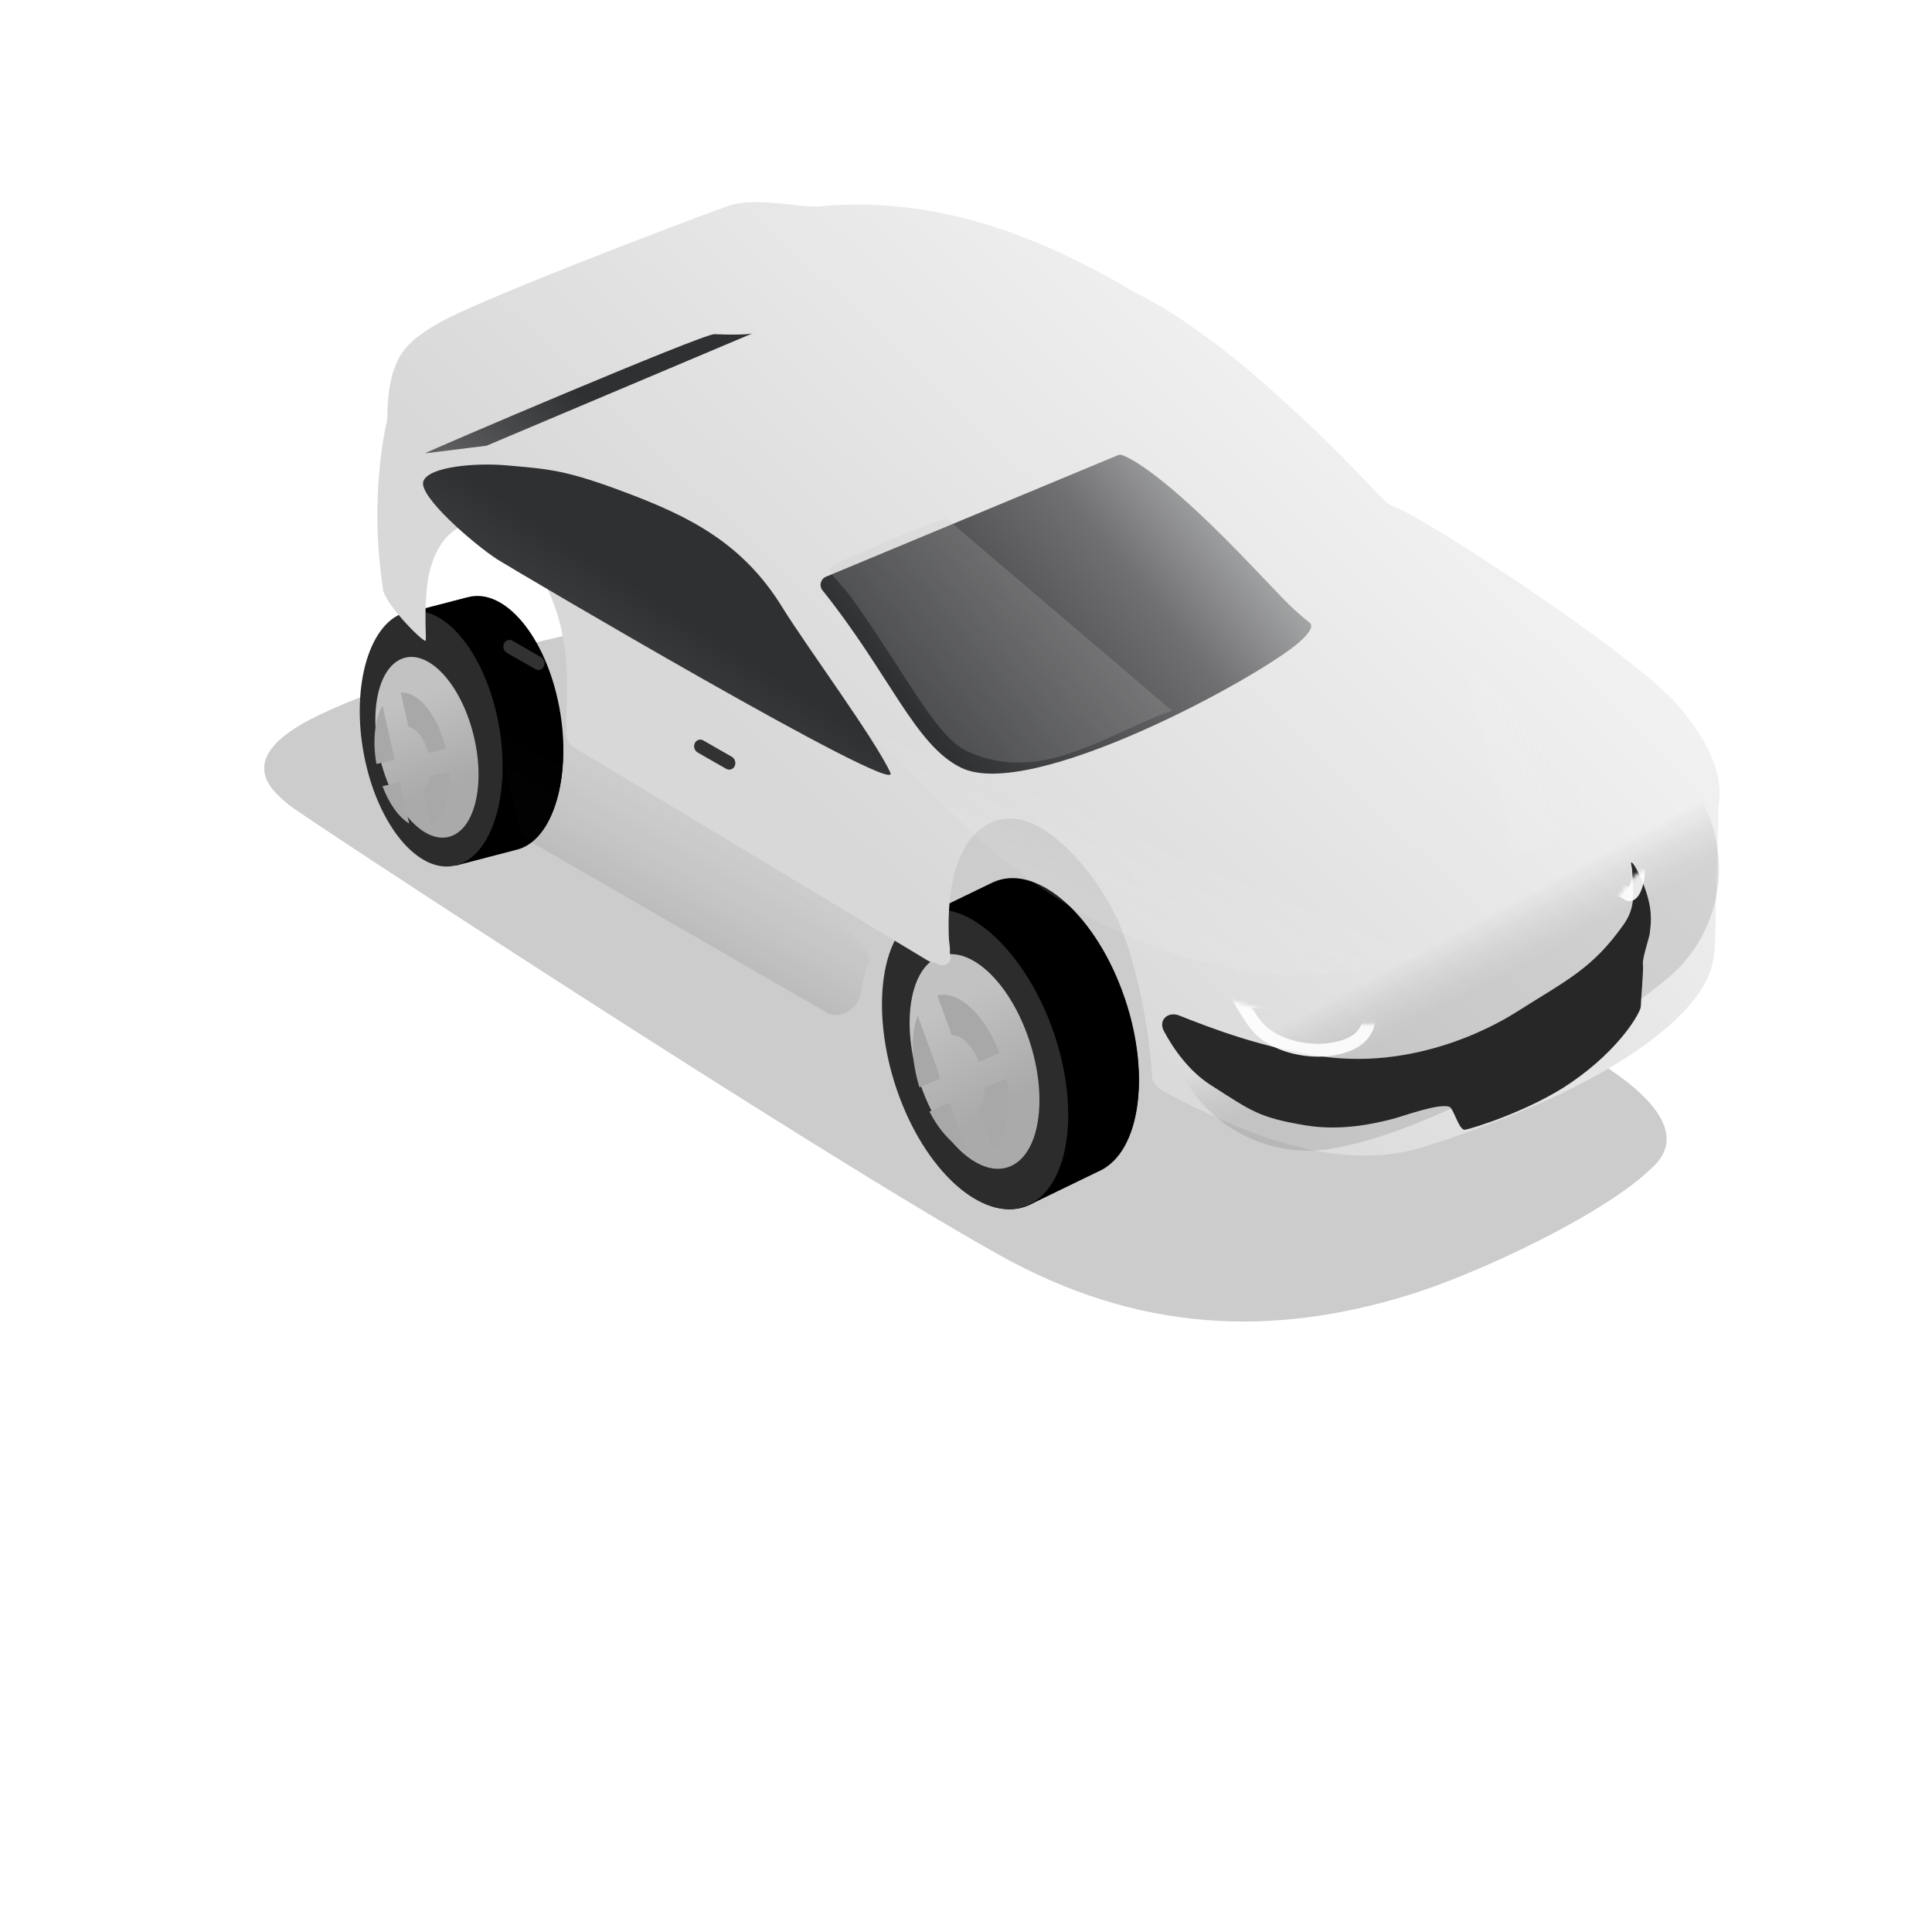 <svg width="513" height="513" viewBox="0 0 513 513" fill="none" xmlns="http://www.w3.org/2000/svg">
<g filter="url(#filter0_f_14_3241)">
<path d="M374.129 343.848C392.58 338.172 426.313 322.238 438.598 310.123C452.731 297.475 424.47 282.206 421.128 279.928C417.787 277.651 253.184 181.373 224.428 166.389C195.672 151.406 102.707 179.117 80.032 192.329C61.548 203.099 74.207 211.369 76.578 213.622C78.949 215.875 215.823 305.567 265.141 333.133C302.489 354.009 337.912 354.99 374.129 343.848Z" fill="black" fill-opacity="0.2"/>
</g>
<path fill-rule="evenodd" clip-rule="evenodd" d="M244.501 243.97L263.21 234.917L263.215 234.929C263.335 234.868 263.456 234.809 263.578 234.752C274.718 229.543 290.096 242.375 297.925 263.414C305.755 284.453 303.072 305.732 291.932 310.941C291.779 311.013 291.626 311.081 291.471 311.145L273.427 319.889L264.154 295.55C261.652 291.658 259.412 287.192 257.584 282.279C255.898 277.748 254.699 273.207 253.968 268.817L244.501 243.97Z" fill="black"/>
<ellipse cx="22.628" cy="40.037" rx="22.628" ry="40.037" transform="matrix(-0.891 0.417 0.354 0.951 265.211 234.354)" fill="black"/>
<g filter="url(#filter1_i_14_3241)">
<ellipse cx="16.972" cy="30.029" rx="16.972" ry="30.029" transform="matrix(-0.891 0.417 0.354 0.951 263.079 246.232)" fill="url(#paint0_linear_14_3241)"/>
</g>
<g filter="url(#filter2_di_14_3241)">
<path fill-rule="evenodd" clip-rule="evenodd" d="M261.055 260.783C262.936 262.319 264.759 264.337 266.42 266.751L261.408 275.856C261.177 275.539 260.939 275.241 260.695 274.964L261.055 260.783ZM260.277 291.472C260.396 291.488 260.515 291.497 260.633 291.501L267.466 305.557L267.409 305.584C265.114 306.657 262.531 306.503 259.925 305.342L260.277 291.472ZM257.716 304.122L258.061 290.532C257.569 290.186 257.084 289.754 256.616 289.245L251.663 298.244C253.554 300.741 255.618 302.739 257.716 304.122ZM258.502 273.126L258.855 259.223C255.711 257.33 252.52 256.836 249.75 258.132C248.976 258.493 248.268 258.979 247.627 259.576L254.328 273.363C254.576 273.134 254.85 272.946 255.148 272.807C256.171 272.329 257.341 272.478 258.502 273.126ZM246.007 287.737C247.175 290.874 248.612 293.719 250.218 296.186L255.131 287.26C254.724 286.6 254.349 285.875 254.016 285.097L245.851 287.312C245.902 287.454 245.954 287.595 246.007 287.737ZM262.752 278.099L267.804 268.92C269.063 271.046 270.198 273.415 271.152 275.979C271.384 276.603 271.602 277.228 271.805 277.852L263.58 280.083C263.539 279.966 263.497 279.849 263.454 279.732C263.241 279.162 263.006 278.616 262.752 278.099ZM245.112 285.094C243.948 281.291 243.331 277.534 243.23 274.071L252.747 280.544C252.85 281.308 253.013 282.095 253.237 282.89L245.112 285.094ZM264.205 282.333C264.454 283.531 264.561 284.694 264.533 285.767L273.911 292.146C274.079 288.456 273.613 284.321 272.47 280.09L264.205 282.333ZM273.673 294.779L264.163 288.309C263.866 289.325 263.396 290.156 262.763 290.717L269.362 304.294C271.641 302.281 273.103 298.91 273.673 294.779ZM243.262 271.298L252.645 277.681C252.697 276.987 252.808 276.338 252.978 275.75L246.039 261.475C244.419 263.937 243.475 267.356 243.262 271.298Z" fill="#4C4C4C"/>
</g>
<path fill-rule="evenodd" clip-rule="evenodd" d="M244.523 243.537L263.232 234.484L263.234 234.489C263.35 234.431 263.466 234.374 263.583 234.319C274.723 229.11 290.101 241.943 297.931 262.982C305.76 284.021 303.077 305.3 291.937 310.509C291.825 310.562 291.713 310.612 291.6 310.661L273.45 319.456L264.201 295.183C261.683 291.275 259.428 286.787 257.589 281.847C255.893 277.289 254.69 272.72 253.96 268.305L244.523 243.537Z" fill="black"/>
<path d="M238.821 291.278C246.645 312.3 262.018 325.119 273.158 319.91C284.298 314.701 286.987 293.436 279.163 272.413C271.339 251.391 255.522 237.439 244.382 242.648C233.242 247.857 230.997 270.255 238.821 291.278Z" fill="#2D2C2C"/>
<g filter="url(#filter3_i_14_3241)">
<ellipse cx="15.583" cy="29.495" rx="15.583" ry="29.495" transform="matrix(-0.906 0.437 0.335 0.938 263.002 247.375)" fill="url(#paint1_linear_14_3241)"/>
</g>
<g filter="url(#filter4_di_14_3241)">
<path fill-rule="evenodd" clip-rule="evenodd" d="M250.434 291.77C253.225 297.149 256.906 300.969 260.479 302.364L255.779 289.48L250.434 291.77ZM247.789 285.319C245.524 278.097 245.461 270.993 247.319 266.289L252.8 281.313C252.905 281.87 253.038 282.434 253.199 283.001L247.789 285.319ZM263.591 278.547C261.821 274.196 258.874 271.365 256.369 271.463L252.533 260.946C258.078 259.464 265.16 265.94 269.008 276.226L263.591 278.547ZM270.904 282.999L265.038 285.512C265.049 287.84 264.52 289.822 263.503 291.017L267.342 301.54C271.108 298.538 272.44 291.178 270.904 282.999Z" fill="#A9A8A8"/>
</g>
<path fill-rule="evenodd" clip-rule="evenodd" d="M107.702 162.858L124.095 158.593L124.097 158.605C124.201 158.576 124.306 158.548 124.411 158.522C134.147 156.13 144.911 169.109 148.453 187.512C151.995 205.916 146.974 222.774 137.238 225.167C137.096 225.202 136.954 225.233 136.812 225.262L121.03 229.378L116.762 208.076C115.248 204.491 114.024 200.483 113.196 196.177C112.431 192.205 112.066 188.306 112.06 184.608L107.702 162.858Z" fill="black"/>
<ellipse cx="18.832" cy="32.823" rx="18.832" ry="32.823" transform="matrix(-0.936 0.23 0.195 1.014 125.774 158.467)" fill="black"/>
<g filter="url(#filter5_i_14_3241)">
<ellipse cx="14.125" cy="24.619" rx="14.125" ry="24.619" transform="matrix(-0.936 0.23 0.195 1.014 122.465 167.772)" fill="url(#paint2_linear_14_3241)"/>
</g>
<g filter="url(#filter6_di_14_3241)">
<path fill-rule="evenodd" clip-rule="evenodd" d="M118.847 179.237C120.177 180.802 121.395 182.755 122.427 185.006L117.138 191.588C116.987 191.279 116.827 190.987 116.66 190.712L118.847 179.237ZM114.11 204.087C114.217 204.125 114.325 204.156 114.434 204.181L118.097 216.732L118.04 216.746C116.025 217.241 113.941 216.681 111.973 215.293L114.11 204.087ZM110.364 213.948L112.458 202.964C112.103 202.6 111.766 202.166 111.453 201.672L106.238 208.162C107.438 210.507 108.846 212.475 110.364 213.948ZM115.143 188.882L117.289 177.628C114.992 175.571 112.47 174.644 110.051 175.239C109.374 175.405 108.733 175.684 108.133 176.063L111.727 188.38C111.958 188.236 112.203 188.13 112.462 188.067C113.356 187.847 114.286 188.163 115.143 188.882ZM103.057 198.692C103.586 201.437 104.372 203.988 105.346 206.26L110.519 199.823C110.278 199.222 110.071 198.574 109.905 197.89L102.991 198.34C103.013 198.457 103.035 198.575 103.057 198.692ZM117.924 193.621L123.256 186.987C123.996 188.928 124.601 191.045 125.034 193.292C125.139 193.838 125.232 194.383 125.313 194.924L118.333 195.378C118.315 195.276 118.297 195.175 118.277 195.073C118.181 194.571 118.062 194.086 117.924 193.621ZM102.684 196.396C102.249 193.119 102.25 189.969 102.627 187.142L109.479 193.974C109.461 194.609 109.488 195.27 109.563 195.948L102.684 196.396ZM118.54 197.328C118.58 198.338 118.512 199.296 118.347 200.158L125.11 206.903C125.74 203.934 125.916 200.498 125.556 196.872L118.54 197.328ZM124.561 209.015L117.702 202.175C117.327 202.945 116.838 203.538 116.254 203.889L119.795 216.022C121.91 214.765 123.546 212.272 124.561 209.015ZM103.025 184.879L109.78 191.616C109.917 191.051 110.097 190.534 110.318 190.079L106.599 177.337C104.951 179.072 103.726 181.701 103.025 184.879Z" fill="#4C4C4C"/>
</g>
<path fill-rule="evenodd" clip-rule="evenodd" d="M107.637 163.334L124.029 159.069L124.03 159.073C124.133 159.044 124.237 159.017 124.341 158.991C134.077 156.598 144.841 169.578 148.383 187.981C151.925 206.384 146.904 223.243 137.168 225.635C137.074 225.658 136.98 225.68 136.887 225.7L120.964 229.853L116.697 208.557C115.181 204.969 113.955 200.956 113.126 196.645C112.36 192.669 111.995 188.765 111.99 185.063L107.637 163.334Z" fill="black"/>
<ellipse cx="19.042" cy="33.188" rx="19.042" ry="33.188" transform="matrix(-0.936 0.23 0.195 1.014 125.842 158.117)" fill="#2C2C2C"/>
<g filter="url(#filter7_i_14_3241)">
<g filter="url(#filter8_i_14_3241)">
<ellipse cx="13.244" cy="23.781" rx="13.244" ry="23.781" transform="matrix(-0.924 0.287 0.259 0.996 119.442 170.939)" fill="url(#paint3_linear_14_3241)"/>
</g>
<g filter="url(#filter9_di_14_3241)">
<path fill-rule="evenodd" clip-rule="evenodd" d="M105.195 205.343C106.937 210.023 109.536 213.608 112.293 215.278L109.822 204.36L105.195 205.343ZM103.595 199.446C102.482 193.236 103.178 187.479 105.21 183.979L108.16 197.013C108.189 197.48 108.239 197.958 108.312 198.443L103.595 199.446ZM117.354 196.523C116.346 192.712 114.202 189.946 112.12 189.633L110.058 180.519C114.79 180.212 119.957 186.588 122.055 195.524L117.354 196.523ZM122.924 201.576L117.781 202.669C117.518 204.432 116.885 205.844 115.96 206.603L118.022 215.714C121.402 213.923 123.27 208.316 122.924 201.576Z" fill="#A9A8A8"/>
</g>
</g>
<g filter="url(#filter10_ii_14_3241)">
<path fill-rule="evenodd" clip-rule="evenodd" d="M350.547 158.478C350.945 158.87 351.371 159.235 351.846 159.529C352.357 159.845 352.827 160.077 353.256 160.216C360.061 162.431 416.612 198.902 428.778 213.291C440.617 227.293 439.734 235.46 439.323 239.252C439.264 239.799 439.215 240.255 439.215 240.625C439.216 242.467 439.11 246.172 438.974 250.886C438.895 253.662 438.805 256.787 438.721 260.089L438.437 271.306C438.392 272.143 438.373 272.998 438.355 273.871C438.275 277.578 438.188 281.609 436.032 285.973C433.373 291.352 420.699 311.002 361.124 330.123C340.923 336.606 317.86 328.248 303.202 321.04C297.991 318.725 293.865 316.501 291.344 315.064C290.761 314.732 290.279 314.278 289.912 313.745C289.868 313.681 289.813 313.627 289.748 313.587C289.254 313.286 288.944 312.76 288.913 312.183C288.615 306.626 287.639 299.026 286.149 291.41C284.371 282.867 281.953 274.385 279.205 268.823C272.75 255.762 258.719 239.5 247.258 243.567C234.25 248.183 234.717 268.796 234.84 273.719C234.876 275.166 235.003 276.134 235.127 277.091C235.158 277.327 235.168 277.556 235.158 277.777C235.135 278.303 235.144 278.836 235.242 279.353C235.261 279.455 235.279 279.564 235.295 279.682C235.534 281.451 233.47 282.488 231.945 281.56C231.568 281.33 231.132 281.227 230.695 281.159C230.162 281.076 229.626 280.888 229.116 280.581L135.43 224.122C134.255 223.414 133.447 222.216 133.369 220.843C133.246 218.671 133.313 216.222 133.387 213.538C133.628 204.821 133.938 193.617 127.988 181.285C122.549 170.013 114.4 162.437 106.767 164.884C99.133 167.331 96.845 176.336 96.304 181.37C95.774 186.314 95.899 190.866 95.972 193.507C96.001 194.569 96.022 195.322 95.988 195.666C95.869 196.864 85.239 186.169 84.639 182.181C82.814 170.044 82.657 158.719 84.087 146.483C84.305 144.618 85.008 140.106 85.555 137.897C85.703 137.298 85.795 136.686 85.787 136.071C85.733 131.879 86.532 126.052 87.596 123.55C87.694 123.318 87.791 123.074 87.892 122.817L87.892 122.817C89.077 119.82 90.927 115.139 104.428 108.851C123.598 99.921 175.681 80.283 177.688 79.844C182.43 78.806 188.454 79.457 193.331 79.983C196.192 80.292 198.658 80.558 200.239 80.416C223.07 78.36 249.37 82.522 283.694 102.924C288.302 105.242 292.848 107.868 297.24 110.846C308.211 118.284 317.414 126.12 325.049 133.309C333.962 141.277 340.81 148.41 345.727 153.532C347.617 155.5 349.221 157.171 350.547 158.478Z" fill="url(#paint4_linear_14_3241)"/>
</g>
<g filter="url(#filter11_ddi_14_3241)">
<path d="M258.626 200.404C246.338 194.369 239.723 175.646 221.837 153.303C220.873 152.1 221.325 150.29 222.756 149.695L300.199 117.458C300.577 117.301 300.987 117.252 301.371 117.387C303.527 118.145 311.9 122.191 332.282 143.147C343.262 154.435 345.443 157.358 351.149 161.862C352.051 162.575 351.853 164.088 348.395 167.098C337.37 176.693 277.13 209.493 258.626 200.404Z" fill="url(#paint5_linear_14_3241)"/>
</g>
<g filter="url(#filter12_di_14_3241)">
<path d="M171.21 124.027C154.715 117.784 150.433 117.642 138.962 116.631C131.069 115.935 118.484 116.916 117.014 120.837C115.544 124.758 130.425 137.567 136.617 141.595C139.644 143.564 244.203 205.325 241.008 198.258C237.071 189.552 218.571 164.497 212.294 154.298C201.829 137.295 187.705 130.271 171.21 124.027Z" fill="url(#paint6_linear_14_3241)"/>
</g>
<g filter="url(#filter13_di_14_3241)">
<path d="M133.784 111.424L204.408 81.591C204.408 81.591 202.827 82.164 194.263 81.806C191.275 81.681 117.97 112.949 117.428 113.453L133.784 111.424Z" fill="url(#paint7_linear_14_3241)"/>
</g>
<g filter="url(#filter14_f_14_3241)">
<path d="M289.625 243.834C263.161 229.301 248.535 211.529 232.785 195.223C280.489 212.297 380.298 249.542 378.663 251.76C376.619 254.532 369.303 257.696 345.227 258.887C321.525 260.059 292.655 245.498 289.625 243.834Z" fill="url(#paint8_linear_14_3241)" fill-opacity="0.21"/>
</g>
<g filter="url(#filter15_f_14_3241)">
<path d="M394.849 180.338C393.361 178.907 374.775 156.371 360.719 145.029C371.916 171.028 397.512 227.57 400.032 227.354C403.181 227.084 417.626 224.458 422.134 213.7C426.573 203.109 396.71 182.127 394.849 180.338Z" fill="url(#paint9_linear_14_3241)" fill-opacity="0.13"/>
</g>
<g filter="url(#filter16_di_14_3241)">
<path d="M195.256 200.401C195.274 199.688 194.9 199.008 194.3 198.664L186.76 194.338C185.644 193.698 184.341 194.476 184.307 195.803C184.289 196.521 184.665 197.204 185.269 197.549L192.815 201.862C193.926 202.497 195.222 201.721 195.256 200.401Z" fill="#323232"/>
</g>
<g filter="url(#filter17_di_14_3241)">
<path d="M144.592 173.932C144.61 173.218 144.236 172.539 143.636 172.194L136.096 167.868C134.981 167.228 133.677 168.007 133.643 169.333C133.625 170.051 134.002 170.734 134.606 171.079L142.151 175.392C143.262 176.027 144.558 175.251 144.592 173.932Z" fill="#323232"/>
</g>
<g filter="url(#filter18_f_14_3241)">
<path d="M219.627 268.937L140.253 223.104C139.177 222.482 138.403 221.453 138.112 220.244C135.959 211.313 132.397 195.731 132.397 192.364C132.397 187.84 234.556 245.216 230.672 255.353C229.576 258.213 228.94 261.044 228.607 263.639C228.093 267.64 223.108 270.946 219.627 268.937Z" fill="url(#paint10_linear_14_3241)" fill-opacity="0.12"/>
</g>
<path d="M311.179 188.698L251.317 137.662C244.264 139.591 228.134 147.112 225.067 148.302C221.093 149.844 220.416 150.743 220.416 150.743C220.382 152.062 220.974 152.655 222.83 154.765C225.492 157.791 226.616 159.181 233.152 168.975C242.565 183.078 249.667 196.159 256.713 199.433C262.318 202.038 271.102 204.415 283.798 200.12C295.146 196.282 302.185 191.798 311.179 188.698Z" fill="#C4C4C4" fill-opacity="0.2"/>
<g opacity="0.17" filter="url(#filter19_f_14_3241)">
<path d="M418.562 230.655C401.538 244.877 363.962 264.87 347.34 267.643" stroke="url(#paint11_linear_14_3241)" stroke-width="75.745" stroke-linecap="round" stroke-linejoin="round"/>
</g>
<g filter="url(#filter20_ddii_14_3241)">
<path d="M431.141 236.32C434.431 231.642 433.702 227.803 433.375 221.871C433.357 221.549 433.301 221.23 433.226 220.917C432.198 216.642 437.844 226.51 438.297 233.286C438.449 235.565 438.289 236.713 438.043 238.807C437.931 239.765 436.005 245.582 436.237 246.854C436.469 248.126 435.668 256.833 435.674 258.153C435.681 259.472 430.48 269.155 417.229 278.285C406.221 285.869 390.572 290.634 388.975 290.848C387.378 291.062 385.969 285.09 384.822 284.733C381.822 283.799 372.802 287.217 369.445 288.064C365.529 289.052 356.391 291.328 346.51 289.66C334.288 287.597 332.45 286 321.347 278.889C315.821 275.349 311.578 269.439 309.033 264.618C307.513 261.741 310.109 259.318 313.131 260.524C321.696 263.942 335.585 269.226 351.067 271.389C378.06 275.161 399.804 261.405 402.92 259.427C416.016 251.113 422.86 248.09 431.141 236.32Z" fill="#272727"/>
</g>
<mask id="mask0_14_3241" style="mask-type:alpha" maskUnits="userSpaceOnUse" x="308" y="231" width="132" height="60">
<path d="M431.141 236.26C431.411 235.876 431.656 235.484 431.878 235.087C434.051 231.195 439.115 229.135 439.607 233.526C439.76 235.805 439.674 237.248 439.43 239.342C439.319 240.3 436.011 245.518 436.244 246.79C436.476 248.062 435.68 256.77 435.687 258.089C435.695 259.408 430.499 269.095 417.253 278.234C406.25 285.826 390.604 290.602 389.007 290.817C387.409 291.032 385.997 285.062 384.851 284.706C381.85 283.773 372.831 287.199 369.475 288.048C365.559 289.039 356.423 291.321 346.541 289.66C334.318 287.606 332.479 286.01 321.372 278.906C315.844 275.371 311.598 269.464 309.049 264.645C307.528 261.768 310.12 259.342 313.141 260.546C321.707 263.958 335.601 269.233 351.088 271.386C378.082 275.139 399.819 261.367 402.933 259.387C416.024 251.064 422.867 248.036 431.141 236.26Z" fill="#999999"/>
</mask>
<g mask="url(#mask0_14_3241)">
<g filter="url(#filter21_d_14_3241)">
<path d="M362.133 265.813C362.179 266.019 362.224 266.25 362.264 266.503C362.437 267.595 362.502 269.01 362.144 270.438C361.795 271.833 361.038 273.268 359.497 274.485C357.934 275.72 355.448 276.822 351.501 277.309C346.785 277.89 338.681 276.877 333.594 272.134C332.256 270.886 330.567 268.362 329.146 265.986C328.809 265.424 328.495 264.882 328.212 264.384L362.133 265.813Z" stroke="white" stroke-opacity="0.9" stroke-width="3.415"/>
</g>
<g filter="url(#filter22_d_14_3241)">
<path d="M433.233 225.793C433.323 226.069 433.411 226.364 433.491 226.673C434.052 228.839 434.258 231.725 432.896 234.766C432.53 235.582 432.078 235.993 431.763 236.125C431.623 236.184 431.512 236.189 431.412 236.169C431.31 236.149 431.134 236.084 430.891 235.868C430.162 235.223 429.228 235.008 428.559 234.916C428.226 234.871 427.885 234.847 427.548 234.838L433.233 225.793Z" stroke="white" stroke-opacity="0.9" stroke-width="3.415"/>
</g>
</g>
<defs>
<filter id="filter0_f_14_3241" x="60.146" y="152.064" width="392.383" height="208.84" filterUnits="userSpaceOnUse" color-interpolation-filters="sRGB">
<feFlood flood-opacity="0" result="BackgroundImageFix"/>
<feBlend mode="normal" in="SourceGraphic" in2="BackgroundImageFix" result="shape"/>
<feGaussianBlur stdDeviation="5" result="effect1_foregroundBlur_14_3241"/>
</filter>
<filter id="filter1_i_14_3241" x="240.087" y="252.436" width="36.977" height="58.841" filterUnits="userSpaceOnUse" color-interpolation-filters="sRGB">
<feFlood flood-opacity="0" result="BackgroundImageFix"/>
<feBlend mode="normal" in="SourceGraphic" in2="BackgroundImageFix" result="shape"/>
<feColorMatrix in="SourceAlpha" type="matrix" values="0 0 0 0 0 0 0 0 0 0 0 0 0 0 0 0 0 0 127 0" result="hardAlpha"/>
<feMorphology radius="1.148" operator="erode" in="SourceAlpha" result="effect1_innerShadow_14_3241"/>
<feOffset/>
<feGaussianBlur stdDeviation="0.574"/>
<feComposite in2="hardAlpha" operator="arithmetic" k2="-1" k3="1"/>
<feColorMatrix type="matrix" values="0 0 0 0 0 0 0 0 0 0 0 0 0 0 0 0 0 0 0.25 0"/>
<feBlend mode="normal" in2="shape" result="effect1_innerShadow_14_3241"/>
</filter>
<filter id="filter2_di_14_3241" x="239.787" y="257.179" width="34.846" height="51.423" filterUnits="userSpaceOnUse" color-interpolation-filters="sRGB">
<feFlood flood-opacity="0" result="BackgroundImageFix"/>
<feColorMatrix in="SourceAlpha" type="matrix" values="0 0 0 0 0 0 0 0 0 0 0 0 0 0 0 0 0 0 127 0" result="hardAlpha"/>
<feOffset dy="0.459"/>
<feGaussianBlur stdDeviation="0.344"/>
<feColorMatrix type="matrix" values="0 0 0 0 1 0 0 0 0 1 0 0 0 0 1 0 0 0 0.41 0"/>
<feBlend mode="normal" in2="BackgroundImageFix" result="effect1_dropShadow_14_3241"/>
<feBlend mode="normal" in="SourceGraphic" in2="effect1_dropShadow_14_3241" result="shape"/>
<feColorMatrix in="SourceAlpha" type="matrix" values="0 0 0 0 0 0 0 0 0 0 0 0 0 0 0 0 0 0 127 0" result="hardAlpha"/>
<feOffset dx="-3.443" dy="2.295"/>
<feGaussianBlur stdDeviation="1.721"/>
<feComposite in2="hardAlpha" operator="arithmetic" k2="-1" k3="1"/>
<feColorMatrix type="matrix" values="0 0 0 0 0 0 0 0 0 0 0 0 0 0 0 0 0 0 0.25 0"/>
<feBlend mode="normal" in2="shape" result="effect2_innerShadow_14_3241"/>
</filter>
<filter id="filter3_i_14_3241" x="241.53" y="253.349" width="34.485" height="57.02" filterUnits="userSpaceOnUse" color-interpolation-filters="sRGB">
<feFlood flood-opacity="0" result="BackgroundImageFix"/>
<feBlend mode="normal" in="SourceGraphic" in2="BackgroundImageFix" result="shape"/>
<feColorMatrix in="SourceAlpha" type="matrix" values="0 0 0 0 0 0 0 0 0 0 0 0 0 0 0 0 0 0 127 0" result="hardAlpha"/>
<feMorphology radius="2.846" operator="erode" in="SourceAlpha" result="effect1_innerShadow_14_3241"/>
<feOffset/>
<feGaussianBlur stdDeviation="1.423"/>
<feComposite in2="hardAlpha" operator="arithmetic" k2="-1" k3="1"/>
<feColorMatrix type="matrix" values="0 0 0 0 0 0 0 0 0 0 0 0 0 0 0 0 0 0 0.25 0"/>
<feBlend mode="normal" in2="shape" result="effect1_innerShadow_14_3241"/>
</filter>
<filter id="filter4_di_14_3241" x="242.362" y="260.493" width="30.381" height="44.298" filterUnits="userSpaceOnUse" color-interpolation-filters="sRGB">
<feFlood flood-opacity="0" result="BackgroundImageFix"/>
<feColorMatrix in="SourceAlpha" type="matrix" values="0 0 0 0 0 0 0 0 0 0 0 0 0 0 0 0 0 0 127 0" result="hardAlpha"/>
<feOffset dy="0.971"/>
<feGaussianBlur stdDeviation="0.607"/>
<feColorMatrix type="matrix" values="0 0 0 0 1 0 0 0 0 1 0 0 0 0 1 0 0 0 0.59 0"/>
<feBlend mode="normal" in2="BackgroundImageFix" result="effect1_dropShadow_14_3241"/>
<feBlend mode="normal" in="SourceGraphic" in2="effect1_dropShadow_14_3241" result="shape"/>
<feColorMatrix in="SourceAlpha" type="matrix" values="0 0 0 0 0 0 0 0 0 0 0 0 0 0 0 0 0 0 127 0" result="hardAlpha"/>
<feOffset dx="-3.64" dy="2.427"/>
<feGaussianBlur stdDeviation="1.82"/>
<feComposite in2="hardAlpha" operator="arithmetic" k2="-1" k3="1"/>
<feColorMatrix type="matrix" values="0 0 0 0 0 0 0 0 0 0 0 0 0 0 0 0 0 0 0.25 0"/>
<feBlend mode="normal" in2="shape" result="effect2_innerShadow_14_3241"/>
</filter>
<filter id="filter5_i_14_3241" x="99.977" y="170.807" width="28.145" height="50.373" filterUnits="userSpaceOnUse" color-interpolation-filters="sRGB">
<feFlood flood-opacity="0" result="BackgroundImageFix"/>
<feBlend mode="normal" in="SourceGraphic" in2="BackgroundImageFix" result="shape"/>
<feColorMatrix in="SourceAlpha" type="matrix" values="0 0 0 0 0 0 0 0 0 0 0 0 0 0 0 0 0 0 127 0" result="hardAlpha"/>
<feMorphology radius="0.948" operator="erode" in="SourceAlpha" result="effect1_innerShadow_14_3241"/>
<feOffset/>
<feGaussianBlur stdDeviation="0.474"/>
<feComposite in2="hardAlpha" operator="arithmetic" k2="-1" k3="1"/>
<feColorMatrix type="matrix" values="0 0 0 0 0 0 0 0 0 0 0 0 0 0 0 0 0 0 0.25 0"/>
<feBlend mode="normal" in2="shape" result="effect1_innerShadow_14_3241"/>
</filter>
<filter id="filter6_di_14_3241" x="99.507" y="174.872" width="26.802" height="43.947" filterUnits="userSpaceOnUse" color-interpolation-filters="sRGB">
<feFlood flood-opacity="0" result="BackgroundImageFix"/>
<feColorMatrix in="SourceAlpha" type="matrix" values="0 0 0 0 0 0 0 0 0 0 0 0 0 0 0 0 0 0 127 0" result="hardAlpha"/>
<feOffset dy="0.379"/>
<feGaussianBlur stdDeviation="0.284"/>
<feColorMatrix type="matrix" values="0 0 0 0 1 0 0 0 0 1 0 0 0 0 1 0 0 0 0.41 0"/>
<feBlend mode="normal" in2="BackgroundImageFix" result="effect1_dropShadow_14_3241"/>
<feBlend mode="normal" in="SourceGraphic" in2="effect1_dropShadow_14_3241" result="shape"/>
<feColorMatrix in="SourceAlpha" type="matrix" values="0 0 0 0 0 0 0 0 0 0 0 0 0 0 0 0 0 0 127 0" result="hardAlpha"/>
<feOffset dx="-2.843" dy="1.895"/>
<feGaussianBlur stdDeviation="1.422"/>
<feComposite in2="hardAlpha" operator="arithmetic" k2="-1" k3="1"/>
<feColorMatrix type="matrix" values="0 0 0 0 0 0 0 0 0 0 0 0 0 0 0 0 0 0 0.25 0"/>
<feBlend mode="normal" in2="shape" result="effect2_innerShadow_14_3241"/>
</filter>
<filter id="filter7_i_14_3241" x="99.659" y="174.436" width="27.404" height="47.977" filterUnits="userSpaceOnUse" color-interpolation-filters="sRGB">
<feFlood flood-opacity="0" result="BackgroundImageFix"/>
<feBlend mode="normal" in="SourceGraphic" in2="BackgroundImageFix" result="shape"/>
<feColorMatrix in="SourceAlpha" type="matrix" values="0 0 0 0 0 0 0 0 0 0 0 0 0 0 0 0 0 0 127 0" result="hardAlpha"/>
<feMorphology radius="2.846" operator="erode" in="SourceAlpha" result="effect1_innerShadow_14_3241"/>
<feOffset/>
<feGaussianBlur stdDeviation="1.423"/>
<feComposite in2="hardAlpha" operator="arithmetic" k2="-1" k3="1"/>
<feColorMatrix type="matrix" values="0 0 0 0 0 0 0 0 0 0 0 0 0 0 0 0 0 0 0.25 0"/>
<feBlend mode="normal" in2="shape" result="effect1_innerShadow_14_3241"/>
</filter>
<filter id="filter8_i_14_3241" x="99.659" y="174.436" width="27.404" height="47.977" filterUnits="userSpaceOnUse" color-interpolation-filters="sRGB">
<feFlood flood-opacity="0" result="BackgroundImageFix"/>
<feBlend mode="normal" in="SourceGraphic" in2="BackgroundImageFix" result="shape"/>
<feColorMatrix in="SourceAlpha" type="matrix" values="0 0 0 0 0 0 0 0 0 0 0 0 0 0 0 0 0 0 127 0" result="hardAlpha"/>
<feMorphology radius="0.853" operator="erode" in="SourceAlpha" result="effect1_innerShadow_14_3241"/>
<feOffset/>
<feGaussianBlur stdDeviation="0.426"/>
<feComposite in2="hardAlpha" operator="arithmetic" k2="-1" k3="1"/>
<feColorMatrix type="matrix" values="0 0 0 0 0 0 0 0 0 0 0 0 0 0 0 0 0 0 0.25 0"/>
<feBlend mode="normal" in2="shape" result="effect1_innerShadow_14_3241"/>
</filter>
<filter id="filter9_di_14_3241" x="99.427" y="180.266" width="24.752" height="37.875" filterUnits="userSpaceOnUse" color-interpolation-filters="sRGB">
<feFlood flood-opacity="0" result="BackgroundImageFix"/>
<feColorMatrix in="SourceAlpha" type="matrix" values="0 0 0 0 0 0 0 0 0 0 0 0 0 0 0 0 0 0 127 0" result="hardAlpha"/>
<feOffset dy="0.971"/>
<feGaussianBlur stdDeviation="0.607"/>
<feColorMatrix type="matrix" values="0 0 0 0 1 0 0 0 0 1 0 0 0 0 1 0 0 0 0.59 0"/>
<feBlend mode="normal" in2="BackgroundImageFix" result="effect1_dropShadow_14_3241"/>
<feBlend mode="normal" in="SourceGraphic" in2="effect1_dropShadow_14_3241" result="shape"/>
<feColorMatrix in="SourceAlpha" type="matrix" values="0 0 0 0 0 0 0 0 0 0 0 0 0 0 0 0 0 0 127 0" result="hardAlpha"/>
<feOffset dx="-3.64" dy="2.427"/>
<feGaussianBlur stdDeviation="1.82"/>
<feComposite in2="hardAlpha" operator="arithmetic" k2="-1" k3="1"/>
<feColorMatrix type="matrix" values="0 0 0 0 0 0 0 0 0 0 0 0 0 0 0 0 0 0 0.25 0"/>
<feBlend mode="normal" in2="shape" result="effect2_innerShadow_14_3241"/>
</filter>
<filter id="filter10_ii_14_3241" x="83.128" y="56.524" width="373.471" height="275.928" filterUnits="userSpaceOnUse" color-interpolation-filters="sRGB">
<feFlood flood-opacity="0" result="BackgroundImageFix"/>
<feBlend mode="normal" in="SourceGraphic" in2="BackgroundImageFix" result="shape"/>
<feColorMatrix in="SourceAlpha" type="matrix" values="0 0 0 0 0 0 0 0 0 0 0 0 0 0 0 0 0 0 127 0" result="hardAlpha"/>
<feOffset dx="17.076" dy="-22.768"/>
<feGaussianBlur stdDeviation="68.305"/>
<feComposite in2="hardAlpha" operator="arithmetic" k2="-1" k3="1"/>
<feColorMatrix type="matrix" values="0 0 0 0 0 0 0 0 0 0 0 0 0 0 0 0 0 0 0.07 0"/>
<feBlend mode="normal" in2="shape" result="effect1_innerShadow_14_3241"/>
<feColorMatrix in="SourceAlpha" type="matrix" values="0 0 0 0 0 0 0 0 0 0 0 0 0 0 0 0 0 0 127 0" result="hardAlpha"/>
<feOffset dy="-2.846"/>
<feGaussianBlur stdDeviation="5.692"/>
<feComposite in2="hardAlpha" operator="arithmetic" k2="-1" k3="1"/>
<feColorMatrix type="matrix" values="0 0 0 0 0 0 0 0 0 0 0 0 0 0 0 0 0 0 0.09 0"/>
<feBlend mode="normal" in2="effect1_innerShadow_14_3241" result="effect2_innerShadow_14_3241"/>
</filter>
<filter id="filter11_ddi_14_3241" x="216.736" y="113.866" width="137.166" height="91.556" filterUnits="userSpaceOnUse" color-interpolation-filters="sRGB">
<feFlood flood-opacity="0" result="BackgroundImageFix"/>
<feColorMatrix in="SourceAlpha" type="matrix" values="0 0 0 0 0 0 0 0 0 0 0 0 0 0 0 0 0 0 127 0" result="hardAlpha"/>
<feOffset dx="-2.295" dy="1.148"/>
<feGaussianBlur stdDeviation="1.148"/>
<feColorMatrix type="matrix" values="0 0 0 0 1 0 0 0 0 1 0 0 0 0 1 0 0 0 0.28 0"/>
<feBlend mode="normal" in2="BackgroundImageFix" result="effect1_dropShadow_14_3241"/>
<feColorMatrix in="SourceAlpha" type="matrix" values="0 0 0 0 0 0 0 0 0 0 0 0 0 0 0 0 0 0 127 0" result="hardAlpha"/>
<feOffset dy="-1.148"/>
<feGaussianBlur stdDeviation="1.148"/>
<feColorMatrix type="matrix" values="0 0 0 0 1 0 0 0 0 1 0 0 0 0 1 0 0 0 0.56 0"/>
<feBlend mode="normal" in2="effect1_dropShadow_14_3241" result="effect2_dropShadow_14_3241"/>
<feBlend mode="normal" in="SourceGraphic" in2="effect2_dropShadow_14_3241" result="shape"/>
<feColorMatrix in="SourceAlpha" type="matrix" values="0 0 0 0 0 0 0 0 0 0 0 0 0 0 0 0 0 0 127 0" result="hardAlpha"/>
<feOffset dx="-1.148" dy="3.443"/>
<feGaussianBlur stdDeviation="1.721"/>
<feComposite in2="hardAlpha" operator="arithmetic" k2="-1" k3="1"/>
<feColorMatrix type="matrix" values="0 0 0 0 0 0 0 0 0 0 0 0 0 0 0 0 0 0 0.75 0"/>
<feBlend mode="normal" in2="shape" result="effect3_innerShadow_14_3241"/>
</filter>
<filter id="filter12_di_14_3241" x="112.322" y="116.424" width="129.945" height="86.988" filterUnits="userSpaceOnUse" color-interpolation-filters="sRGB">
<feFlood flood-opacity="0" result="BackgroundImageFix"/>
<feColorMatrix in="SourceAlpha" type="matrix" values="0 0 0 0 0 0 0 0 0 0 0 0 0 0 0 0 0 0 127 0" result="hardAlpha"/>
<feOffset dy="1.187"/>
<feGaussianBlur stdDeviation="0.593"/>
<feColorMatrix type="matrix" values="0 0 0 0 0.925 0 0 0 0 0.925 0 0 0 0 0.925 0 0 0 0.37 0"/>
<feBlend mode="normal" in2="BackgroundImageFix" result="effect1_dropShadow_14_3241"/>
<feBlend mode="normal" in="SourceGraphic" in2="effect1_dropShadow_14_3241" result="shape"/>
<feColorMatrix in="SourceAlpha" type="matrix" values="0 0 0 0 0 0 0 0 0 0 0 0 0 0 0 0 0 0 127 0" result="hardAlpha"/>
<feOffset dx="-4.591" dy="5.738"/>
<feGaussianBlur stdDeviation="2.295"/>
<feComposite in2="hardAlpha" operator="arithmetic" k2="-1" k3="1"/>
<feColorMatrix type="matrix" values="0 0 0 0 0 0 0 0 0 0 0 0 0 0 0 0 0 0 0.8 0"/>
<feBlend mode="normal" in2="shape" result="effect2_innerShadow_14_3241"/>
</filter>
<filter id="filter13_di_14_3241" x="112.837" y="81.591" width="92.758" height="36.453" filterUnits="userSpaceOnUse" color-interpolation-filters="sRGB">
<feFlood flood-opacity="0" result="BackgroundImageFix"/>
<feColorMatrix in="SourceAlpha" type="matrix" values="0 0 0 0 0 0 0 0 0 0 0 0 0 0 0 0 0 0 127 0" result="hardAlpha"/>
<feOffset dy="1.187"/>
<feGaussianBlur stdDeviation="0.593"/>
<feColorMatrix type="matrix" values="0 0 0 0 0.925 0 0 0 0 0.925 0 0 0 0 0.925 0 0 0 0.37 0"/>
<feBlend mode="normal" in2="BackgroundImageFix" result="effect1_dropShadow_14_3241"/>
<feBlend mode="normal" in="SourceGraphic" in2="effect1_dropShadow_14_3241" result="shape"/>
<feColorMatrix in="SourceAlpha" type="matrix" values="0 0 0 0 0 0 0 0 0 0 0 0 0 0 0 0 0 0 127 0" result="hardAlpha"/>
<feOffset dx="-4.591" dy="5.738"/>
<feGaussianBlur stdDeviation="2.295"/>
<feComposite in2="hardAlpha" operator="arithmetic" k2="-1" k3="1"/>
<feColorMatrix type="matrix" values="0 0 0 0 0 0 0 0 0 0 0 0 0 0 0 0 0 0 0.8 0"/>
<feBlend mode="normal" in2="shape" result="effect2_innerShadow_14_3241"/>
</filter>
<filter id="filter14_f_14_3241" x="200.65" y="163.089" width="210.167" height="127.999" filterUnits="userSpaceOnUse" color-interpolation-filters="sRGB">
<feFlood flood-opacity="0" result="BackgroundImageFix"/>
<feBlend mode="normal" in="SourceGraphic" in2="BackgroundImageFix" result="shape"/>
<feGaussianBlur stdDeviation="16.067" result="effect1_foregroundBlur_14_3241"/>
</filter>
<filter id="filter15_f_14_3241" x="340.062" y="124.372" width="103.179" height="123.64" filterUnits="userSpaceOnUse" color-interpolation-filters="sRGB">
<feFlood flood-opacity="0" result="BackgroundImageFix"/>
<feBlend mode="normal" in="SourceGraphic" in2="BackgroundImageFix" result="shape"/>
<feGaussianBlur stdDeviation="10.329" result="effect1_foregroundBlur_14_3241"/>
</filter>
<filter id="filter16_di_14_3241" x="183.737" y="192.972" width="12.088" height="11.961" filterUnits="userSpaceOnUse" color-interpolation-filters="sRGB">
<feFlood flood-opacity="0" result="BackgroundImageFix"/>
<feColorMatrix in="SourceAlpha" type="matrix" values="0 0 0 0 0 0 0 0 0 0 0 0 0 0 0 0 0 0 127 0" result="hardAlpha"/>
<feOffset dy="-0.569"/>
<feGaussianBlur stdDeviation="0.285"/>
<feColorMatrix type="matrix" values="0 0 0 0 0.788 0 0 0 0 0.788 0 0 0 0 0.788 0 0 0 0.19 0"/>
<feBlend mode="normal" in2="BackgroundImageFix" result="effect1_dropShadow_14_3241"/>
<feBlend mode="normal" in="SourceGraphic" in2="effect1_dropShadow_14_3241" result="shape"/>
<feColorMatrix in="SourceAlpha" type="matrix" values="0 0 0 0 0 0 0 0 0 0 0 0 0 0 0 0 0 0 127 0" result="hardAlpha"/>
<feOffset dy="2.846"/>
<feGaussianBlur stdDeviation="1.423"/>
<feComposite in2="hardAlpha" operator="arithmetic" k2="-1" k3="1"/>
<feColorMatrix type="matrix" values="0 0 0 0 0 0 0 0 0 0 0 0 0 0 0 0 0 0 0.74 0"/>
<feBlend mode="normal" in2="shape" result="effect2_innerShadow_14_3241"/>
</filter>
<filter id="filter17_di_14_3241" x="133.073" y="166.502" width="12.088" height="11.961" filterUnits="userSpaceOnUse" color-interpolation-filters="sRGB">
<feFlood flood-opacity="0" result="BackgroundImageFix"/>
<feColorMatrix in="SourceAlpha" type="matrix" values="0 0 0 0 0 0 0 0 0 0 0 0 0 0 0 0 0 0 127 0" result="hardAlpha"/>
<feOffset dy="-0.569"/>
<feGaussianBlur stdDeviation="0.285"/>
<feColorMatrix type="matrix" values="0 0 0 0 0.788 0 0 0 0 0.788 0 0 0 0 0.788 0 0 0 0.19 0"/>
<feBlend mode="normal" in2="BackgroundImageFix" result="effect1_dropShadow_14_3241"/>
<feBlend mode="normal" in="SourceGraphic" in2="effect1_dropShadow_14_3241" result="shape"/>
<feColorMatrix in="SourceAlpha" type="matrix" values="0 0 0 0 0 0 0 0 0 0 0 0 0 0 0 0 0 0 127 0" result="hardAlpha"/>
<feOffset dy="2.846"/>
<feGaussianBlur stdDeviation="1.423"/>
<feComposite in2="hardAlpha" operator="arithmetic" k2="-1" k3="1"/>
<feColorMatrix type="matrix" values="0 0 0 0 0 0 0 0 0 0 0 0 0 0 0 0 0 0 0.74 0"/>
<feBlend mode="normal" in2="shape" result="effect2_innerShadow_14_3241"/>
</filter>
<filter id="filter18_f_14_3241" x="125.511" y="185.225" width="112.155" height="91.203" filterUnits="userSpaceOnUse" color-interpolation-filters="sRGB">
<feFlood flood-opacity="0" result="BackgroundImageFix"/>
<feBlend mode="normal" in="SourceGraphic" in2="BackgroundImageFix" result="shape"/>
<feGaussianBlur stdDeviation="3.443" result="effect1_foregroundBlur_14_3241"/>
</filter>
<filter id="filter19_f_14_3241" x="297.987" y="181.304" width="169.923" height="135.695" filterUnits="userSpaceOnUse" color-interpolation-filters="sRGB">
<feFlood flood-opacity="0" result="BackgroundImageFix"/>
<feBlend mode="normal" in="SourceGraphic" in2="BackgroundImageFix" result="shape"/>
<feGaussianBlur stdDeviation="5.738" result="effect1_foregroundBlur_14_3241"/>
</filter>
<filter id="filter20_ddii_14_3241" x="307.157" y="217.735" width="132.628" height="82.964" filterUnits="userSpaceOnUse" color-interpolation-filters="sRGB">
<feFlood flood-opacity="0" result="BackgroundImageFix"/>
<feColorMatrix in="SourceAlpha" type="matrix" values="0 0 0 0 0 0 0 0 0 0 0 0 0 0 0 0 0 0 127 0" result="hardAlpha"/>
<feOffset dy="1.071"/>
<feGaussianBlur stdDeviation="0.714"/>
<feColorMatrix type="matrix" values="0 0 0 0 0 0 0 0 0 0 0 0 0 0 0 0 0 0 0.57 0"/>
<feBlend mode="normal" in2="BackgroundImageFix" result="effect1_dropShadow_14_3241"/>
<feColorMatrix in="SourceAlpha" type="matrix" values="0 0 0 0 0 0 0 0 0 0 0 0 0 0 0 0 0 0 127 0" result="hardAlpha"/>
<feOffset dy="-0.714"/>
<feGaussianBlur stdDeviation="0.714"/>
<feColorMatrix type="matrix" values="0 0 0 0 0 0 0 0 0 0 0 0 0 0 0 0 0 0 1 0"/>
<feBlend mode="normal" in2="effect1_dropShadow_14_3241" result="effect2_dropShadow_14_3241"/>
<feBlend mode="normal" in="SourceGraphic" in2="effect2_dropShadow_14_3241" result="shape"/>
<feColorMatrix in="SourceAlpha" type="matrix" values="0 0 0 0 0 0 0 0 0 0 0 0 0 0 0 0 0 0 127 0" result="hardAlpha"/>
<feOffset dy="9.846"/>
<feGaussianBlur stdDeviation="10.034"/>
<feComposite in2="hardAlpha" operator="arithmetic" k2="-1" k3="1"/>
<feColorMatrix type="matrix" values="0 0 0 0 0 0 0 0 0 0 0 0 0 0 0 0 0 0 1 0"/>
<feBlend mode="normal" in2="shape" result="effect3_innerShadow_14_3241"/>
<feColorMatrix in="SourceAlpha" type="matrix" values="0 0 0 0 0 0 0 0 0 0 0 0 0 0 0 0 0 0 127 0" result="hardAlpha"/>
<feOffset dy="-1.073"/>
<feGaussianBlur stdDeviation="1.073"/>
<feComposite in2="hardAlpha" operator="arithmetic" k2="-1" k3="1"/>
<feColorMatrix type="matrix" values="0 0 0 0 0 0 0 0 0 0 0 0 0 0 0 0 0 0 1 0"/>
<feBlend mode="normal" in2="effect3_innerShadow_14_3241" result="effect4_innerShadow_14_3241"/>
</filter>
<filter id="filter21_d_14_3241" x="324.965" y="262.539" width="41.69" height="19.46" filterUnits="userSpaceOnUse" color-interpolation-filters="sRGB">
<feFlood flood-opacity="0" result="BackgroundImageFix"/>
<feColorMatrix in="SourceAlpha" type="matrix" values="0 0 0 0 0 0 0 0 0 0 0 0 0 0 0 0 0 0 127 0" result="hardAlpha"/>
<feOffset dx="1.138" dy="1.414"/>
<feGaussianBlur stdDeviation="0.707"/>
<feColorMatrix type="matrix" values="0 0 0 0 1 0 0 0 0 1 0 0 0 0 1 0 0 0 0.24 0"/>
<feBlend mode="normal" in2="BackgroundImageFix" result="effect1_dropShadow_14_3241"/>
<feBlend mode="normal" in="SourceGraphic" in2="effect1_dropShadow_14_3241" result="shape"/>
</filter>
<filter id="filter22_d_14_3241" x="423.933" y="222.248" width="14.198" height="18.517" filterUnits="userSpaceOnUse" color-interpolation-filters="sRGB">
<feFlood flood-opacity="0" result="BackgroundImageFix"/>
<feColorMatrix in="SourceAlpha" type="matrix" values="0 0 0 0 0 0 0 0 0 0 0 0 0 0 0 0 0 0 127 0" result="hardAlpha"/>
<feOffset dx="1.138" dy="1.414"/>
<feGaussianBlur stdDeviation="0.707"/>
<feColorMatrix type="matrix" values="0 0 0 0 1 0 0 0 0 1 0 0 0 0 1 0 0 0 0.24 0"/>
<feBlend mode="normal" in2="BackgroundImageFix" result="effect1_dropShadow_14_3241"/>
<feBlend mode="normal" in="SourceGraphic" in2="effect1_dropShadow_14_3241" result="shape"/>
</filter>
<linearGradient id="paint0_linear_14_3241" x1="40.033" y1="45.809" x2="42.194" y2="14.939" gradientUnits="userSpaceOnUse">
<stop stop-color="#3F3F3F"/>
<stop offset="1" stop-color="#5C5C5C"/>
</linearGradient>
<linearGradient id="paint1_linear_14_3241" x1="36.757" y1="44.994" x2="39.027" y2="14.694" gradientUnits="userSpaceOnUse">
<stop stop-color="#AAAAAA"/>
<stop offset="1" stop-color="#C2C2C2"/>
</linearGradient>
<linearGradient id="paint2_linear_14_3241" x1="33.318" y1="37.555" x2="35.064" y2="12.243" gradientUnits="userSpaceOnUse">
<stop stop-color="#3F3F3F"/>
<stop offset="1" stop-color="#5C5C5C"/>
</linearGradient>
<linearGradient id="paint3_linear_14_3241" x1="31.239" y1="36.278" x2="32.977" y2="11.834" gradientUnits="userSpaceOnUse">
<stop stop-color="#AAAAAA"/>
<stop offset="1" stop-color="#C2C2C2"/>
</linearGradient>
<linearGradient id="paint4_linear_14_3241" x1="281.037" y1="319.155" x2="471.363" y2="120.815" gradientUnits="userSpaceOnUse">
<stop stop-color="#D8D8D8"/>
<stop offset="1" stop-color="white"/>
</linearGradient>
<linearGradient id="paint5_linear_14_3241" x1="303.466" y1="41.869" x2="198.507" y2="126.723" gradientUnits="userSpaceOnUse">
<stop stop-color="#E8EAE9"/>
<stop offset="0.498" stop-color="#707072"/>
<stop offset="1" stop-color="#2F3032"/>
</linearGradient>
<linearGradient id="paint6_linear_14_3241" x1="141.597" y1="367.319" x2="250.625" y2="197.872" gradientUnits="userSpaceOnUse">
<stop stop-color="#E8EAE9"/>
<stop offset="0.498" stop-color="#707072"/>
<stop offset="1" stop-color="#2F3032"/>
</linearGradient>
<linearGradient id="paint7_linear_14_3241" x1="108.253" y1="178.85" x2="167.402" y2="104.935" gradientUnits="userSpaceOnUse">
<stop stop-color="#E8EAE9"/>
<stop offset="0.498" stop-color="#707072"/>
<stop offset="1" stop-color="#2F3032"/>
</linearGradient>
<linearGradient id="paint8_linear_14_3241" x1="299.902" y1="261.426" x2="314.824" y2="224.988" gradientUnits="userSpaceOnUse">
<stop stop-color="#ECEAEA"/>
<stop offset="1" stop-color="white" stop-opacity="0"/>
</linearGradient>
<linearGradient id="paint9_linear_14_3241" x1="433.47" y1="197.608" x2="388.404" y2="210.512" gradientUnits="userSpaceOnUse">
<stop stop-color="#ECEAEA"/>
<stop offset="1" stop-color="white" stop-opacity="0"/>
</linearGradient>
<linearGradient id="paint10_linear_14_3241" x1="195.616" y1="265.244" x2="211.981" y2="235.766" gradientUnits="userSpaceOnUse">
<stop stop-color="#040404"/>
<stop offset="1" stop-color="#3C3C3C" stop-opacity="0"/>
</linearGradient>
<linearGradient id="paint11_linear_14_3241" x1="383.548" y1="268.15" x2="374.745" y2="251.8" gradientUnits="userSpaceOnUse">
<stop stop-color="#4B4B4B"/>
<stop offset="0.899" stop-opacity="0"/>
</linearGradient>
</defs>
</svg>
